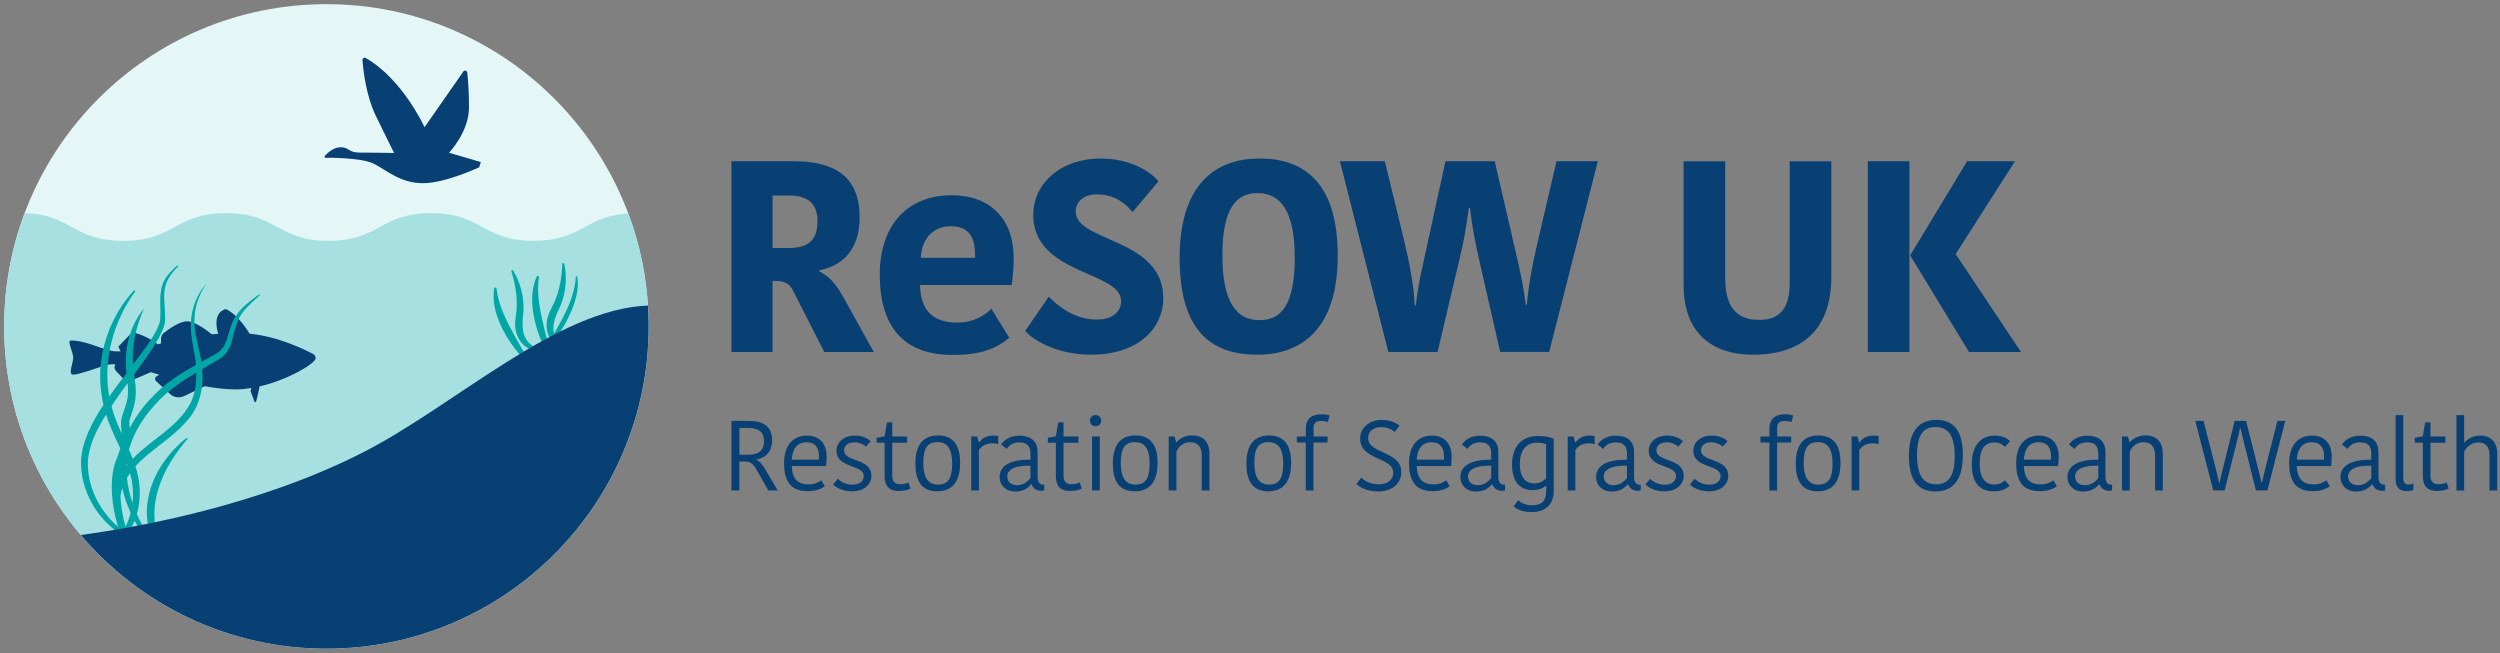 <?xml version="1.0" encoding="UTF-8"?><svg id="a" xmlns="http://www.w3.org/2000/svg" _viewBox="0 0 1920 581.64" viewBox="117 55 1805 471.64"><rect x="117" y="55" width="1805" height="471.64" fill="#808080" stroke="none"/><defs><style>.b{fill:#00a6a6;}.c{fill:#e5f6f6;}.d{fill:#a6e0e0;}.e{fill:#094074;}</style></defs><g transform="scale(0.8) translate(150, 72.5)"><circle class="c" cx="290.82" cy="290.82" r="290.82"/><path class="d" d="M563.25,188.86c-39.23,2.44-41.64,24.75-85.39,24.75-46.27,0-46.27-24.98-92.55-24.98s-46.27,24.98-92.53,24.98-46.27-24.98-92.54-24.98-46.27,24.98-92.53,24.98-46.26-23.77-89.26-24.92C6.54,220.47,0,254.88,0,290.82,0,451.44,130.21,581.64,290.82,581.64s290.82-130.21,290.82-290.82c0-35.88-6.51-70.23-18.39-101.96Z"/><path class="e" d="M60.15,303.51c15.21,0,30.86,9.89,41.41,9.89,1.21,0,2.4-.03,3.58-.08l-2.1-4.2,12.52-13.02c12.19,2.31,23.14,10.85,23.14,10.85h0c.95-.25,1.92-.5,2.89-.75v-4.11c0-2.16,.99-4.2,2.7-5.53,4.62-3.59,14.16-10.33,20.69-10.33,7.52,0,19.04,8.94,22.43,11.71,1.88-.16,3.8-.31,5.77-.43,0-.03-.02-.06-.03-.09-5.93-20.27,6.92-22.23,6.92-22.23,11.53,5.11,21.43,22.23,21.43,22.23h0c26.32,2.56,50.23,14.5,57.43,18.39,1.36,.73,2.2,2.15,2.2,3.7,0,4.66-24.42,19.39-50.63,25.49-.61,3.38-1.69,8.82-3.09,13.55-.22,.76-1.29,.79-1.57,.04l-3.53-9.59,.89-2.55c-4.74,.78-9.48,1.23-14.07,1.23-9.04,0-18.71-1.14-28.23-2.86l-18.46,8.88c-4.24,2.04-9.29,1.28-12.75-1.9l-12.66-11.66c-1.27-1.17-1.07-3.23,.41-4.13l2.53-1.54c-2.73-.84-5.25-1.64-7.53-2.36l-18.85,8.11c-1.69,.73-3.66,.32-4.93-1.01l-7.78-8.21c-1.21-1.28-1.61-3.13-1.02-4.79l.42-1.2c-3.69-.1-6.97,.23-9.61,1.11-7.41,2.47-23.39,8.24-28.34,8.24s0-10.38,0-15.32-5.88-15.49-2.2-15.49Z"/><path class="e" d="M289.29,138.64s32.67-.56,44.44,5.43c11.77,6,23.81,17.51,44.25,17.51s50.81-14.41,50.81-14.41l1.39-4.67-28.73-8.42s18.07-18.45,18.07-41.08c0-14.51-.91-25.36-1.56-31.27-.2-1.8-2.53-2.38-3.57-.89l-34.98,50.21s-19.83-43.45-53.08-62.44c-1.38-.79-3.08,.24-2.97,1.83,.64,8.72,3.12,31.88,12.09,50.4,11.29,23.3,16.5,33.46,16.5,33.46,0,0-21.9-.35-31.55-.35s-9.07-4.81-16.73-4.81c-8.04,0-14.39,8.01-14.39,8.01v1.48Z"/><g><path class="b" d="M487.43,292.7c-3.56-15.13-7.21-30.65-4.77-46.23,.28-1.15-1.42-1.76-1.95-.7-9,19.22-2.02,45.52,6.59,63.85,1.15,2.32,4.79,.93,4.1-1.57-1.34-5.08-2.71-10.25-3.98-15.36Z"/><path class="b" d="M517.27,246.01c-.11-.81-1.38-.7-1.37,.11-1.13,18.58-10.36,35.28-19.64,51.18-2.1-8.52,1.95-17.26,5.92-25.32,4.77-11.82,5.94-25.1,3.39-37.56-.19-1.05-1.83-.89-1.84,.17-.41,11.94-2.53,24.03-7.39,34.88-2.83,5.77-6.2,11.42-6.68,18.09-.46,5.16,.61,10.62,3.54,14.96-.29,.49-.58,.99-.86,1.48-.99,1.53,1.22,3.12,2.37,1.73,.18-.23,.36-.47,.54-.7,.46,.47,.94,.93,1.46,1.36,1.75,1.39,3.91-.98,2.45-2.64-.49-.72-.91-1.44-1.28-2.17,5.4-7.35,9.94-15.27,13.62-23.64,4.25-9.94,7.59-21.02,5.78-31.94Z"/><path class="b" d="M461.07,300.04c-7.39-13.68-14.97-27.7-16.69-43.37-.03-.46-.35-.86-.82-.96-.56-.12-1.12,.23-1.24,.79-3.66,20.9,9.95,44.47,23.05,59.91,1.72,1.94,4.86-.35,3.55-2.58-2.62-4.55-5.29-9.18-7.85-13.78Z"/><path class="b" d="M476.37,308.09c-10.14-7.55-9.03-19.8-7.66-30.99,.6-12.73-2.7-25.65-9.23-36.57-.53-.93-2.02-.23-1.68,.77,3.56,11.4,5.56,23.52,4.57,35.36-.76,6.38-2.08,12.83-.32,19.28,1.69,6.67,6.1,12.95,12.87,15.45,2.11,.74,3.37-2.22,1.44-3.3Z"/><path class="b" d="M164.45,391.61c-22.61,17.79-39.2,46.73-35.02,76.19,.53,3.97,6.42,3.56,6.39-.44-.04-2.55-.16-5.35-.27-7.9,.23-2.44,.27-5.11,.49-7.54,2.37-18.75,11.25-36.18,22.67-51.13,2.06-2.85,4.36-5.54,6.67-8.18,.55-.6-.31-1.47-.93-1Z"/><path class="b" d="M229.89,262.13c-7.01,4.9-14.03,10.19-19.27,17.11-5.28,6.91-7.24,16.09-9.87,23.91-1.63,5.11-4.41,9.07-8.88,12.01-4.56,2.57-9.2,5.09-13.84,7.65-.49-3.26-1.15-6.48-1.95-9.62-2.51-10.4-4.99-20.74-4.21-31.42,.67-10.5,4.54-20.89,10.86-29.62-11.29,12.15-15.8,29.55-13.85,45.85,.96,9.3,3.41,18.32,4.27,27.51-13.69,7.7-27.11,16.07-38.03,27.5-8.61,8.6-16.25,18.61-21.75,29.6-.13-1.63-.27-3.25-.4-4.85,.08-4.13,2.23-8.04,3.67-13.1,1.35-4.44,2.09-9.18,2.17-13.81,.14-5.71-.75-11.22-1.52-16.75,7.75-10.47,15.42-21.01,21.96-32.3,2.87-5.46,5.79-10.9,6.07-17.38-.14-21-5.38-31.12,11.61-47.54,.21-.22,.23-.58,.02-.82-.22-.25-.6-.28-.85-.06-4.39,3.82-8.65,8.02-11.61,13.36-5.62,10.84-2.83,23.43-3.68,34.9-.11,2.44-1.06,5.05-2.14,7.55-5.7,12.08-14.24,22.5-22.33,33.28,0-.17-.02-.34-.03-.52-1.38-17.17,3.02-33.95,9.79-49.66-11.14,13.27-17.02,32.24-16.25,49.94,.04,2.72,.28,5.44,.58,8.16-4.96,6.6-10.37,13.66-15.59,21.05-5.94-32.8,3.8-67.77,23.29-94.61,.21-.27,.19-.67-.06-.92-.27-.27-.71-.26-.98,.01-20.04,21.22-31.61,52.35-30.37,81.54,.31,7.24,1.28,14.49,2.91,21.58-10.66,16.12-19.48,33.48-20.29,50.69-.43,26.4,13.94,51.6,35.72,66.09,.15,.39,.29,.79,.44,1.17,1.58,3.48,6.33,1.7,6-1.5,2.5-3.77,4.58-7.75,6.22-11.9,2.46,4.56,5.18,8.98,8.11,13.23,1.46,1.97,4.28-.25,2.96-2.1-3.34-5.45-6.4-11.22-9.04-17.2,3.55-12.43,3.51-25.85,.07-38.45-.42-1.55-.88-3.07-1.37-4.58,13.16-14.72,31.94-24.34,45.91-40.37,12.14-12.79,15.73-30.31,14.38-47.41,5.43-3.17,10.89-6.31,16.26-9.65,5.06-3.38,8.9-9.25,10.33-15.09,2.89-11.04,4.79-21.63,12.98-30.04,3.73-4.12,7.94-7.89,12.18-11.62,.2-.17,.24-.48,.09-.7-.17-.24-.49-.3-.74-.14Zm-118.71,153.83c-.25,.3-.5,.61-.74,.91,.02-.68,.03-1.37,.07-2.05,.01-.17,.03-.35,.05-.52,.21,.55,.42,1.1,.63,1.66Zm-11.89-56.84c3.89-5.8,8-11.46,12.16-17.09,.27,2.88,.43,5.76,.3,8.61,.04,8.97-4.48,16.23-6.13,24.99-.48,3.98,.3,8.16,.53,12.11-3.03-6.66-5.87-13.29-7.92-20.17-.51-1.56-.96-3.14-1.39-4.72,.82-1.25,1.63-2.49,2.45-3.72Zm-23.72,53.41c1.09-15.37,8.27-29.15,16.43-42.17,3.23,10.61,8.17,20.56,12.79,30.56-1.11,4.11-2.7,8.12-4.29,12.04-5.87,17.25-3.39,40.35,2.28,58.72-16.92-14.69-28.05-36.59-27.21-59.16Zm33.98,59.03c-2.56-8.91-4.12-18.25-4.64-27.58,.39-2.43,.97-4.82,1.73-7.15,1.67,7.67,4.27,15.14,7.56,22.3-1.11,4.29-2.65,8.47-4.65,12.44Zm4.09-48.16c2.47,8.66,3.23,17.81,2.22,26.73-2.51-7.33-4.29-14.89-5.06-22.51,.88-1.5,1.81-2.95,2.8-4.35,.01,.04,.03,.09,.04,.13Zm54.59-63.48c-11.5,22.04-35.34,32.61-52.15,50.38-1.07-2.78-2.21-5.52-3.4-8.22,4.49-16.89,14.87-32.1,27.1-44.43,9.87-10.36,21.59-17.99,33.69-25.17,.05,9.37-.98,19.02-5.24,27.45Z"/></g><path class="e" d="M69.18,479.09c53.34,62.74,132.84,102.56,221.64,102.56,160.62,0,290.82-130.21,290.82-290.82,0-6.31-.22-12.57-.62-18.79-82.07,2.89-174.08,90-256.68,132.24-94.41,48.28-203.83,67.84-255.17,74.81Z"/></g><g><path class="e" d="M657.73,358.88c10.46,0,16.76,4.09,16.76,14.11,0,8.24-5.3,13.04-11.32,13.68v.29c2.01,.93,3.8,2.58,6.09,6.45l9.24,15.69h-6.81l-9.1-16.05c-1.93-3.29-4.15-4.8-7.81-4.8h-3.94v20.85h-5.73v-50.22h12.61Zm-6.88,24.43h6.45c6.95,0,11.32-2.72,11.32-9.67s-4.08-9.67-11.68-9.67h-6.09v19.34Z"/><path class="e" d="M712.47,406.1c-2.58,1.94-6.66,3.51-12.25,3.51-11.1,0-17.12-5.66-17.12-20.2s7.88-19.92,16.55-19.92c9.24,0,14.19,6.02,14.19,15.26,0,1.93-.14,4.23-.43,6.73h-24.79c.5,9.6,4.51,13.25,12.32,13.25,3.87,0,7.38-1.51,9.03-2.94l2.51,4.3Zm-23.79-19.2h19.56c.07-.79,.07-1.79,.07-2.22,0-6.66-2.87-10.39-9.17-10.39-5.09,0-9.96,3.22-10.46,12.61Z"/><path class="e" d="M720.93,380.3c0-5.59,4.8-10.82,13.33-10.82,4.66,0,9.03,1.65,11.39,4.15l-3.58,3.87c-1.79-1.86-4.94-3.15-7.95-3.15-5.3,0-7.67,2.65-7.67,5.8,0,8.74,19.7,5.23,19.7,18.48,0,5.37-4.51,11.11-13.9,11.11-6.45,0-11.32-2.44-13.76-4.94l3.44-4.15c2.36,2.44,6.09,4.3,10.6,4.3,5.45,0,8.1-2.87,8.1-6.16,0-8.81-19.7-5.3-19.7-18.49Z"/><path class="e" d="M755.68,398.72v-24.07h-5.8v-3.58l5.8-1.07,1.72-10.1h3.8v10.25h10.75v4.51h-10.75v23.79c0,4.37,2.22,6.16,5.66,6.16,3.15,0,4.94-.72,5.95-1.36l1.58,4.44c-1.5,.86-4.08,1.79-8.74,1.79-6.45,0-9.96-3.37-9.96-10.75Z"/><path class="e" d="M777.89,389.69c0-12.04,4.51-20.28,16.34-20.28s15.98,8.03,15.98,19.92-4.59,20.42-16.41,20.42-15.91-8.1-15.91-20.06Zm16.34,15.19c7.52,0,10.25-4.94,10.25-15.12s-3.15-15.55-10.68-15.55-10.17,4.94-10.17,15.04,3.15,15.62,10.6,15.62Z"/><path class="e" d="M837.71,375.65c-1.43-.43-2.94-.58-4.37-.58-3.8,0-7.74,1.51-9.6,5.02v29.02h-5.52v-38.98h4.23l1.22,4.3h.29c1.72-2.79,5.3-4.94,9.81-4.94,1.79,0,3.08,.14,3.94,.36v5.8Z"/><path class="e" d="M866.15,381.38v17.62c0,3.51,1.07,5.88,3.8,5.88h1v4.08c-.5,.29-1.29,.43-2.01,.43-3.87,0-6.16-2.08-7.09-4.73h-.29c-1.86,2.15-5.02,5.23-11.61,5.23-7.24,0-11.25-5.09-11.25-10.39,0-8.6,8.45-12.83,22.28-12.61v-4.23c0-6.38-3.08-8.24-8.24-8.24s-7.74,2.87-8.88,4.73l-4.08-3.22c1.36-1.86,5.02-6.38,13.11-6.38s13.25,3.65,13.25,11.82Zm-5.16,9.89c-9.39-.36-16.76,1.94-16.76,7.81,0,3.44,2.51,6.24,7.02,6.24s7.95-2.65,9.74-5.3v-8.74Z"/><path class="e" d="M879.34,398.72v-24.07h-5.8v-3.58l5.8-1.07,1.72-10.1h3.8v10.25h10.75v4.51h-10.75v23.79c0,4.37,2.22,6.16,5.66,6.16,3.15,0,4.94-.72,5.95-1.36l1.58,4.44c-1.5,.86-4.08,1.79-8.74,1.79-6.45,0-9.96-3.37-9.96-10.75Z"/><path class="e" d="M907.92,354.66c2.36,0,4.15,1.72,4.15,4.09s-1.79,4.01-4.15,4.01c-2.22,0-4.01-1.72-4.01-4.01s1.79-4.09,4.01-4.09Zm-2.44,15.47h5.59v38.98h-5.59v-38.98Z"/><path class="e" d="M920.46,389.69c0-12.04,4.51-20.28,16.33-20.28s15.98,8.03,15.98,19.92-4.59,20.42-16.41,20.42-15.91-8.1-15.91-20.06Zm16.33,15.19c7.52,0,10.25-4.94,10.25-15.12s-3.15-15.55-10.67-15.55-10.17,4.94-10.17,15.04,3.15,15.62,10.6,15.62Z"/><path class="e" d="M990.24,409.11h-5.59v-25.58c0-5.95-2.94-9.24-8.38-9.24-4.8,0-8.53,3.16-9.89,6.95v27.87h-5.59v-38.98h4.23l1.15,4.09h.29c1.07-1.36,5.02-4.87,11.1-4.87,7.81,0,12.47,4.23,12.68,12.9v26.87Z"/><path class="e" d="M1016.9,389.69c0-12.04,4.51-20.28,16.33-20.28s15.98,8.03,15.98,19.92-4.59,20.42-16.41,20.42-15.91-8.1-15.91-20.06Zm16.33,15.19c7.52,0,10.25-4.94,10.25-15.12s-3.15-15.55-10.67-15.55-10.17,4.94-10.17,15.04,3.15,15.62,10.6,15.62Z"/><path class="e" d="M1075.79,359.67c-1.43-.5-3.01-.72-5.23-.72-3.73,0-5.16,1.72-5.16,5.23v5.95h10.1v4.37h-10.17v34.6h-5.59v-34.6h-6.45v-4.37h6.52v-5.87c0-6.02,3.51-10.17,11.1-10.17,2.72,0,4.51,.36,6.02,.86l-1.15,4.73Z"/><path class="e" d="M1122.93,396.28c0-11.39-23.93-8.81-23.93-24.65,0-7.59,6.52-13.47,15.55-13.47,5.66,0,10.1,1.86,12.97,4.23l-3.51,4.44c-2.51-2.01-5.59-3.44-9.81-3.44-5.88,0-9.39,3.3-9.39,7.88,0,11.61,23.93,9.17,23.93,24.65,0,7.6-6.02,13.9-16.76,13.9-7.59,0-12.82-2.72-15.69-5.3l3.37-4.59c2.79,2.29,6.81,4.73,12.83,4.73,6.81,0,10.46-3.72,10.46-8.38Z"/><path class="e" d="M1163.7,406.1c-2.58,1.94-6.66,3.51-12.25,3.51-11.1,0-17.12-5.66-17.12-20.2s7.88-19.92,16.55-19.92c9.24,0,14.19,6.02,14.19,15.26,0,1.93-.14,4.23-.43,6.73h-24.79c.5,9.6,4.51,13.25,12.32,13.25,3.87,0,7.38-1.51,9.03-2.94l2.51,4.3Zm-23.79-19.2h19.56c.07-.79,.07-1.79,.07-2.22,0-6.66-2.87-10.39-9.17-10.39-5.09,0-9.96,3.22-10.46,12.61Z"/><path class="e" d="M1198.81,381.38v17.62c0,3.51,1.07,5.88,3.8,5.88h1v4.08c-.5,.29-1.29,.43-2.01,.43-3.87,0-6.16-2.08-7.09-4.73h-.29c-1.86,2.15-5.02,5.23-11.61,5.23-7.24,0-11.25-5.09-11.25-10.39,0-8.6,8.46-12.83,22.28-12.61v-4.23c0-6.38-3.08-8.24-8.24-8.24s-7.74,2.87-8.88,4.73l-4.08-3.22c1.36-1.86,5.02-6.38,13.11-6.38s13.25,3.65,13.25,11.82Zm-5.16,9.89c-9.39-.36-16.76,1.94-16.76,7.81,0,3.44,2.51,6.24,7.02,6.24s7.95-2.65,9.74-5.3v-8.74Z"/><path class="e" d="M1238.78,409.39c0,10.25-6.3,15.33-16.05,15.33-7.38,0-11.25-2.58-12.82-4.15l3.22-4.44c1.93,1.93,5.01,3.65,10.25,3.65,7.09,0,9.96-3.44,9.96-10.39v-3.58h-.29c-1.22,1.07-4.51,3.08-9.53,3.08-8.02,0-14.83-5.01-14.83-18.27,0-12.46,6.09-20.85,18.99-20.85,4.94,0,8.74,.86,11.1,2.01v37.61Zm-11.89-34.75c-7.52,0-12.54,4.94-12.54,15.26,0,11.18,5.16,14.11,10.67,14.11,3.08,0,6.38-1.36,8.24-3.8v-24.5c-1.65-.64-3.87-1.07-6.38-1.07Z"/><path class="e" d="M1268.38,375.65c-1.43-.43-2.94-.58-4.37-.58-3.8,0-7.74,1.51-9.6,5.02v29.02h-5.52v-38.98h4.23l1.22,4.3h.29c1.72-2.79,5.3-4.94,9.81-4.94,1.79,0,3.08,.14,3.94,.36v5.8Z"/><path class="e" d="M1296.82,381.38v17.62c0,3.51,1.07,5.88,3.8,5.88h1v4.08c-.5,.29-1.29,.43-2.01,.43-3.87,0-6.16-2.08-7.09-4.73h-.29c-1.86,2.15-5.02,5.23-11.61,5.23-7.24,0-11.25-5.09-11.25-10.39,0-8.6,8.46-12.83,22.28-12.61v-4.23c0-6.38-3.08-8.24-8.24-8.24s-7.74,2.87-8.88,4.73l-4.08-3.22c1.36-1.86,5.02-6.38,13.11-6.38s13.25,3.65,13.25,11.82Zm-5.16,9.89c-9.39-.36-16.76,1.94-16.76,7.81,0,3.44,2.51,6.24,7.02,6.24s7.95-2.65,9.74-5.3v-8.74Z"/><path class="e" d="M1307.42,380.3c0-5.59,4.8-10.82,13.33-10.82,4.66,0,9.03,1.65,11.39,4.15l-3.58,3.87c-1.79-1.86-4.94-3.15-7.95-3.15-5.3,0-7.67,2.65-7.67,5.8,0,8.74,19.7,5.23,19.7,18.48,0,5.37-4.51,11.11-13.9,11.11-6.45,0-11.32-2.44-13.76-4.94l3.44-4.15c2.36,2.44,6.09,4.3,10.6,4.3,5.44,0,8.1-2.87,8.1-6.16,0-8.81-19.7-5.3-19.7-18.49Z"/><path class="e" d="M1339.59,380.3c0-5.59,4.8-10.82,13.33-10.82,4.66,0,9.03,1.65,11.39,4.15l-3.58,3.87c-1.79-1.86-4.94-3.15-7.95-3.15-5.3,0-7.67,2.65-7.67,5.8,0,8.74,19.7,5.23,19.7,18.48,0,5.37-4.51,11.11-13.9,11.11-6.45,0-11.32-2.44-13.76-4.94l3.44-4.15c2.36,2.44,6.09,4.3,10.6,4.3,5.44,0,8.1-2.87,8.1-6.16,0-8.81-19.7-5.3-19.7-18.49Z"/><path class="e" d="M1410.52,359.67c-1.43-.5-3.01-.72-5.23-.72-3.73,0-5.16,1.72-5.16,5.23v5.95h10.1v4.37h-10.17v34.6h-5.59v-34.6h-6.45v-4.37h6.52v-5.87c0-6.02,3.51-10.17,11.1-10.17,2.72,0,4.51,.36,6.02,.86l-1.15,4.73Z"/><path class="e" d="M1413.53,389.69c0-12.04,4.51-20.28,16.33-20.28s15.98,8.03,15.98,19.92-4.59,20.42-16.41,20.42-15.91-8.1-15.91-20.06Zm16.33,15.19c7.52,0,10.25-4.94,10.25-15.12s-3.15-15.55-10.67-15.55-10.17,4.94-10.17,15.04,3.15,15.62,10.6,15.62Z"/><path class="e" d="M1473.36,375.65c-1.43-.43-2.94-.58-4.37-.58-3.8,0-7.74,1.51-9.6,5.02v29.02h-5.52v-38.98h4.23l1.22,4.3h.29c1.72-2.79,5.3-4.94,9.81-4.94,1.79,0,3.08,.14,3.94,.36v5.8Z"/><path class="e" d="M1514.41,409.82c-11.96,0-19.2-7.09-19.2-25.58s7.67-26.08,19.77-26.08,19.2,7.09,19.2,25.58-7.74,26.08-19.77,26.08Zm.36-5.16c8.31,0,13.54-4.87,13.54-20.42s-5.37-20.92-13.76-20.92-13.47,4.8-13.47,20.42,5.37,20.92,13.68,20.92Z"/><path class="e" d="M1557.18,369.49c6.23,0,9.67,2.44,11.1,4.09l-3.73,4.08c-1.58-1.65-3.87-3.22-7.67-3.22-6.3,0-10.53,4.15-10.53,15.04s4.01,15.33,10.53,15.33c3.58,0,6.02-1.29,7.59-3.08l3.44,3.87c-1.58,1.79-4.87,4.15-11.53,4.15-9.53,0-15.76-5.52-15.76-19.56s7.02-20.7,16.55-20.7Z"/><path class="e" d="M1602.03,406.1c-2.58,1.94-6.66,3.51-12.25,3.51-11.1,0-17.12-5.66-17.12-20.2s7.88-19.92,16.55-19.92c9.24,0,14.19,6.02,14.19,15.26,0,1.93-.14,4.23-.43,6.73h-24.79c.5,9.6,4.51,13.25,12.32,13.25,3.87,0,7.38-1.51,9.03-2.94l2.51,4.3Zm-23.79-19.2h19.56c.07-.79,.07-1.79,.07-2.22,0-6.66-2.87-10.39-9.17-10.39-5.09,0-9.96,3.22-10.46,12.61Z"/><path class="e" d="M1637.14,381.38v17.62c0,3.51,1.07,5.88,3.8,5.88h1v4.08c-.5,.29-1.29,.43-2.01,.43-3.87,0-6.16-2.08-7.09-4.73h-.29c-1.86,2.15-5.02,5.23-11.61,5.23-7.24,0-11.25-5.09-11.25-10.39,0-8.6,8.46-12.83,22.28-12.61v-4.23c0-6.38-3.08-8.24-8.24-8.24s-7.74,2.87-8.88,4.73l-4.08-3.22c1.36-1.86,5.02-6.38,13.11-6.38s13.25,3.65,13.25,11.82Zm-5.16,9.89c-9.39-.36-16.76,1.94-16.76,7.81,0,3.44,2.51,6.24,7.02,6.24s7.95-2.65,9.74-5.3v-8.74Z"/><path class="e" d="M1678.55,409.11h-5.59v-25.58c0-5.95-2.94-9.24-8.38-9.24-4.8,0-8.53,3.16-9.89,6.95v27.87h-5.59v-38.98h4.23l1.15,4.09h.29c1.07-1.36,5.02-4.87,11.1-4.87,7.81,0,12.47,4.23,12.68,12.9v26.87Z"/><path class="e" d="M1719.46,403.66c.14-1.22,2.87-11.82,3.08-12.82l7.88-31.96h8.24l8.17,32.31c.29,1.14,2.94,11.46,3.01,12.39h.29c.07-.93,2.79-11.68,3.08-12.97l8.1-31.74h5.66l-12.9,50.22h-8.31l-8.02-32.1c-.36-1.43-3.01-11.9-3.15-12.97h-.29c-.14,1.14-2.65,11.61-2.94,12.54l-8.17,32.53h-8.24l-12.97-50.22h5.95l8.02,31.09c.29,1.15,3.15,12.54,3.22,13.68h.29Z"/><path class="e" d="M1799.13,406.1c-2.58,1.94-6.66,3.51-12.25,3.51-11.1,0-17.12-5.66-17.12-20.2s7.88-19.92,16.55-19.92c9.24,0,14.19,6.02,14.19,15.26,0,1.93-.14,4.23-.43,6.73h-24.79c.5,9.6,4.51,13.25,12.32,13.25,3.87,0,7.38-1.51,9.03-2.94l2.51,4.3Zm-23.79-19.2h19.56c.07-.79,.07-1.79,.07-2.22,0-6.66-2.87-10.39-9.17-10.39-5.09,0-9.96,3.22-10.46,12.61Z"/><path class="e" d="M1834.24,381.38v17.62c0,3.51,1.07,5.88,3.8,5.88h1v4.08c-.5,.29-1.29,.43-2.01,.43-3.87,0-6.16-2.08-7.09-4.73h-.29c-1.86,2.15-5.02,5.23-11.61,5.23-7.24,0-11.25-5.09-11.25-10.39,0-8.6,8.46-12.83,22.28-12.61v-4.23c0-6.38-3.08-8.24-8.24-8.24s-7.74,2.87-8.88,4.73l-4.08-3.22c1.36-1.86,5.02-6.38,13.11-6.38s13.25,3.65,13.25,11.82Zm-5.16,9.89c-9.39-.36-16.76,1.94-16.76,7.81,0,3.44,2.51,6.24,7.02,6.24s7.95-2.65,9.74-5.3v-8.74Z"/><path class="e" d="M1852.15,354.73v45.14c0,3.44,1.15,4.94,4.08,4.94,1.43,0,2.51-.43,3.22-.79v4.73c-1.43,.64-3.37,.86-4.87,.86-5.37,0-7.95-3.15-7.95-8.24v-46.64h5.52Z"/><path class="e" d="M1866.27,398.72v-24.07h-5.8v-3.58l5.8-1.07,1.72-10.1h3.8v10.25h10.75v4.51h-10.75v23.79c0,4.37,2.22,6.16,5.66,6.16,3.15,0,4.94-.72,5.95-1.36l1.58,4.44c-1.5,.86-4.08,1.79-8.74,1.79-6.45,0-9.96-3.37-9.96-10.75Z"/><path class="e" d="M1920,382.17v26.94h-5.59v-26.08c0-4.87-2.58-8.6-7.88-8.6s-9.03,3.51-10.39,6.88v27.8h-5.59v-54.38h5.59v19.7h.29c1.15-1.36,4.66-4.94,11.25-4.94,7.52,0,12.32,4.73,12.32,12.68Z"/></g><g><path class="e" d="M689.92,171.4c30.45,0,47.74,11.59,47.74,40.47,0,23.97-12.97,35.17-29.08,38.31v.79c7.27,3.54,11.79,8.65,18.27,20.24l21.02,37.92h-35.76l-22.79-44.8c-2.55-4.91-6.29-6.48-12.57-6.48h-1.97v51.28h-29.67V171.4h44.8Zm-15.13,62.67h11.4c15.91,0,21.02-6.88,21.02-19.65s-7.47-18.27-20.63-18.27h-11.79v37.92Z"/><path class="e" d="M845.71,298.91c-8.64,7.08-19.45,12.38-40.67,12.38-34.97,0-52.85-19.65-52.85-57.96,0-35.96,20.04-57.37,52.06-57.37,28.29,0,44.6,17.88,44.6,44.99,0,5.7-.2,11.2-1.38,19.84h-66.21c.39,17.49,8.25,27.11,27.11,27.11,11.98,0,20.24-5.7,24.36-10.02l12.97,21.02Zm-63.85-57.76h39.1v-2.95c0-12.97-5.5-19.84-17.49-19.84-13.36,0-21.22,9.82-21.61,22.79Z"/><path class="e" d="M926.46,272.39c0-21.81-63.46-18.86-63.46-62.28,0-22.79,20.04-40.67,48.53-40.67,22.99,0,37.33,10.61,41.85,16.5l-18.66,22.2c-3.34-4.12-11.2-12.77-25.74-12.77-9.82,0-15.33,5.5-15.33,12.38,0,22.2,63.26,18.86,63.26,62.67,0,20.63-17.09,40.67-52.06,40.67-26.52,0-43.03-11.79-47.74-17.09l17.09-24.76c5.89,5.89,17.88,16.5,34.58,16.5,11.98,0,17.68-6.09,17.68-13.36Z"/><path class="e" d="M1024.69,311.09c-34.38,0-55.99-18.47-55.99-69.94s24.36-71.71,57.76-71.71,56.39,18.86,56.39,70.14-24.56,71.51-58.15,71.51Zm1.77-24.95c15.72,0,25.35-11.2,25.35-45.19s-10.41-46.56-27.11-46.56c-14.74,0-25.15,10.61-25.15,44.8s10.22,46.96,26.92,46.96Z"/><path class="e" d="M1139.22,275.53c1.77-15.91,3.93-23.77,6.68-36.74l14.74-67.39h35.56l15.52,67.19c3.54,15.13,5.3,23.77,6.88,36.54h.79c.98-12.18,3.54-27.51,7.66-44.8l13.75-58.94h29.86l-35.17,137.73h-35.36l-13.95-61.1c-4.32-18.66-6.29-29.47-7.86-42.83h-.79c-1.96,14.15-3.73,24.36-6.68,36.54l-15.91,67.39h-35.56l-34.97-137.73h32.42l13.56,55.6c3.73,15.32,7.47,33.79,8.06,48.53h.79Z"/><path class="e" d="M1409.16,259.23v-87.82h30.06v83.5c0,42.04-25.74,56.19-56.19,56.19-35.56,0-50.49-21.41-50.49-49.71v-89.98h30.06v84.09c0,19.65,6.88,30.45,24.56,30.45,14.34,0,22-7.66,22-26.72Z"/><path class="e" d="M1495.6,309.13h-30.06V171.4h30.06v137.73Zm41.65-137.73h34.58l-42.83,67,47.15,70.73h-37.53l-42.24-69.35v-.79l40.87-67.59Z"/></g></svg>
